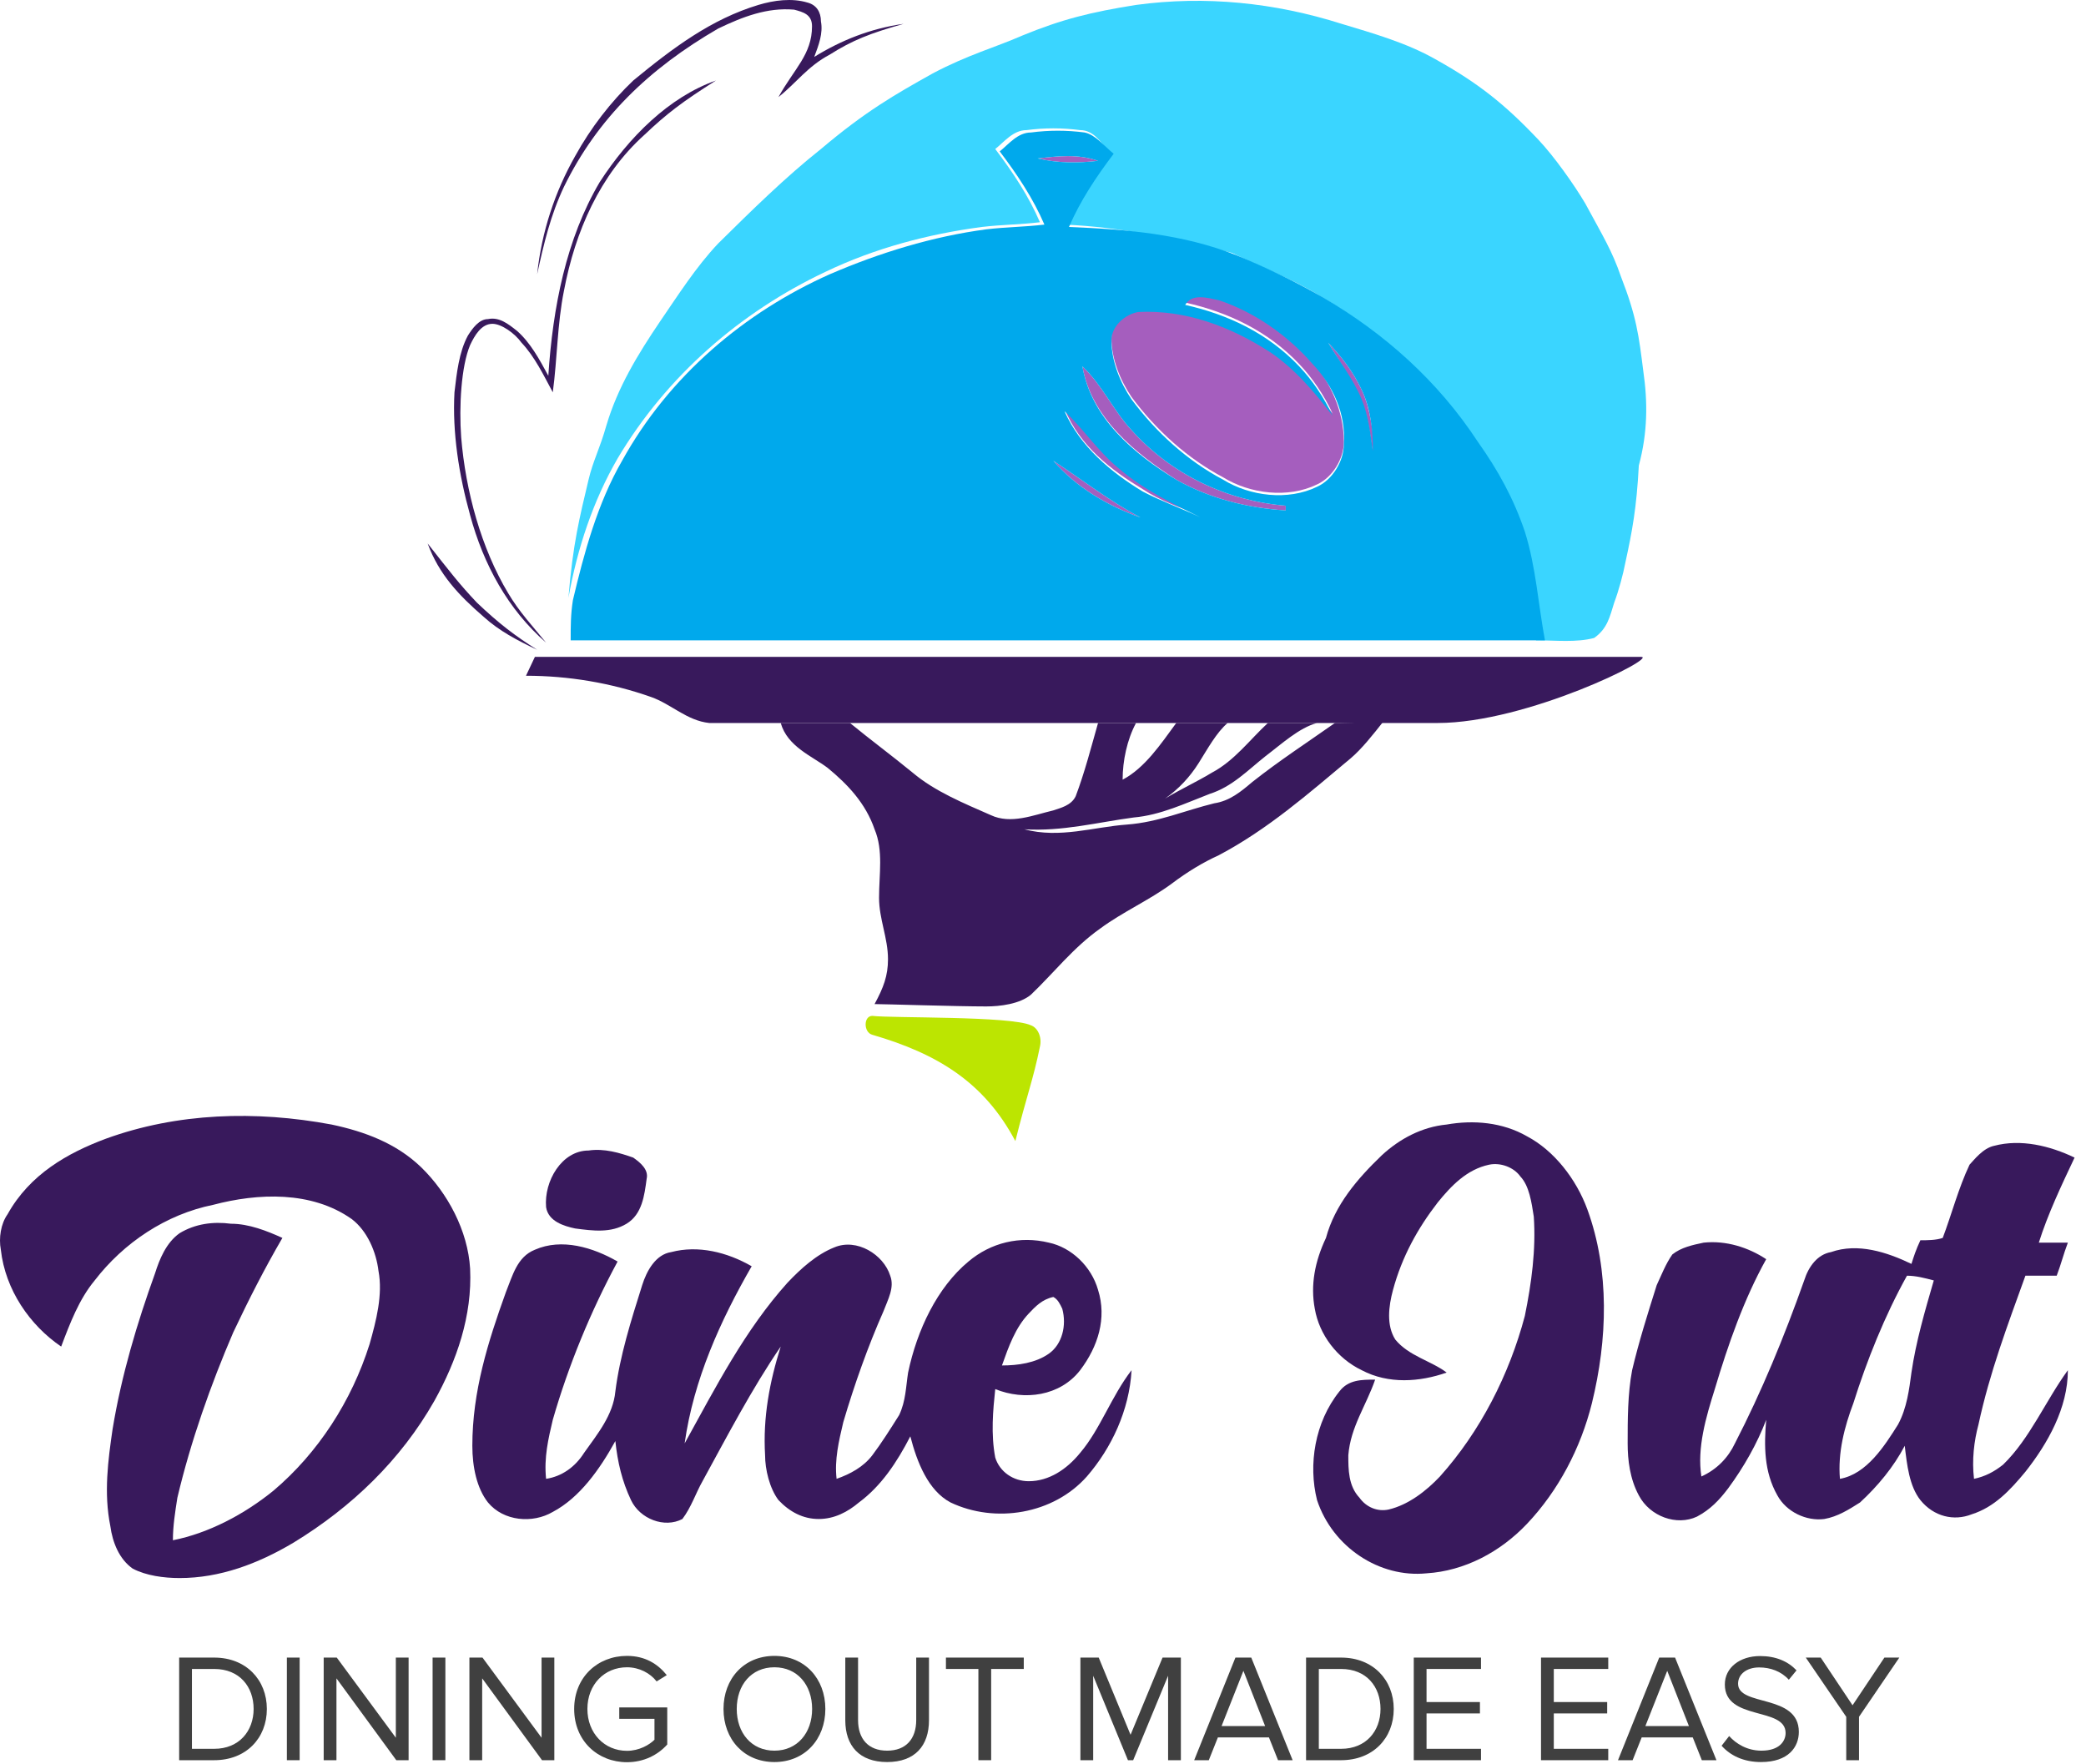 <svg width="175" height="148" viewBox="0 0 175 148" fill="none" xmlns="http://www.w3.org/2000/svg">
<path d="M17.973 147.661C20.644 147.661 22.387 145.816 22.387 143.363C22.387 140.924 20.644 139.053 17.973 139.053H15.03V147.661H17.973ZM17.973 146.706H16.102V140.008H17.973C20.102 140.008 21.277 141.505 21.277 143.363C21.277 145.209 20.064 146.706 17.973 146.706Z" fill="#404040"/>
<path d="M25.138 147.661V139.053H24.067V147.661H25.138Z" fill="#404040"/>
<path d="M34.279 147.661V139.053H33.208V145.777L28.252 139.053H27.155V147.661H28.226V140.795L33.246 147.661H34.279Z" fill="#404040"/>
<path d="M37.364 147.661V139.053H36.292V147.661H37.364Z" fill="#404040"/>
<path d="M46.504 147.661V139.053H45.433V145.777L40.477 139.053H39.38V147.661H40.451V140.795L45.472 147.661H46.504Z" fill="#404040"/>
<path d="M52.596 147.829C54.003 147.829 55.177 147.235 55.977 146.345V143.234H51.951V144.189H54.906V145.945C54.48 146.371 53.628 146.874 52.596 146.874C50.712 146.874 49.279 145.403 49.279 143.363C49.279 141.311 50.712 139.866 52.596 139.866C53.628 139.866 54.545 140.356 55.087 141.053L55.938 140.524C55.177 139.582 54.119 138.911 52.596 138.911C50.144 138.911 48.169 140.692 48.169 143.363C48.169 146.035 50.144 147.829 52.596 147.829Z" fill="#404040"/>
<path d="M64.969 147.816C67.511 147.816 69.241 145.906 69.241 143.363C69.241 140.821 67.511 138.911 64.969 138.911C62.413 138.911 60.697 140.821 60.697 143.363C60.697 145.906 62.413 147.816 64.969 147.816ZM64.969 146.861C63.033 146.861 61.807 145.364 61.807 143.363C61.807 141.35 63.033 139.866 64.969 139.866C66.892 139.866 68.131 141.35 68.131 143.363C68.131 145.364 66.892 146.861 64.969 146.861Z" fill="#404040"/>
<path d="M74.424 147.816C76.76 147.816 77.935 146.448 77.935 144.306V139.053H76.864V144.293C76.864 145.867 76.012 146.861 74.424 146.861C72.837 146.861 71.985 145.867 71.985 144.293V139.053H70.914V144.318C70.914 146.435 72.088 147.816 74.424 147.816Z" fill="#404040"/>
<path d="M83.151 147.661V140.008H85.887V139.053H79.357V140.008H82.08V147.661H83.151Z" fill="#404040"/>
<path d="M99.066 147.661V139.053H97.53L94.846 145.532L92.174 139.053H90.638V147.661H91.71V140.576L94.626 147.661H95.065L97.995 140.576V147.661H99.066Z" fill="#404040"/>
<path d="M108.443 147.661L104.972 139.053H103.642L100.183 147.661H101.409L102.171 145.751H106.456L107.217 147.661H108.443ZM106.133 144.796H102.481L104.313 140.163L106.133 144.796Z" fill="#404040"/>
<path d="M112.511 147.661C115.183 147.661 116.925 145.816 116.925 143.363C116.925 140.924 115.183 139.053 112.511 139.053H109.569V147.661H112.511ZM112.511 146.706H110.64V140.008H112.511C114.641 140.008 115.815 141.505 115.815 143.363C115.815 145.209 114.602 146.706 112.511 146.706Z" fill="#404040"/>
<path d="M124.245 147.661V146.706H119.676V143.738H124.155V142.783H119.676V140.008H124.245V139.053H118.605V147.661H124.245Z" fill="#404040"/>
<path d="M134.92 147.661V146.706H130.352V143.738H134.83V142.783H130.352V140.008H134.92V139.053H129.28V147.661H134.92Z" fill="#404040"/>
<path d="M143.997 147.661L140.526 139.053H139.196L135.738 147.661H136.964L137.725 145.751H142.01L142.771 147.661H143.997ZM141.687 144.796H138.035L139.868 140.163L141.687 144.796Z" fill="#404040"/>
<path d="M147.734 147.816C150.057 147.816 150.909 146.538 150.909 145.286C150.909 142.073 145.811 143.183 145.811 141.247C145.811 140.434 146.547 139.879 147.579 139.879C148.521 139.879 149.425 140.201 150.07 140.911L150.715 140.124C149.993 139.363 148.973 138.924 147.657 138.924C145.966 138.924 144.701 139.892 144.701 141.311C144.701 144.383 149.799 143.157 149.799 145.377C149.799 146.035 149.309 146.861 147.773 146.861C146.56 146.861 145.63 146.267 145.063 145.635L144.43 146.448C145.14 147.248 146.237 147.816 147.734 147.816Z" fill="#404040"/>
<path d="M155.957 147.661V144.022L159.339 139.053H158.087L155.415 143.054L152.744 139.053H151.492L154.886 144.022V147.661H155.957Z" fill="#404040"/>
<path d="M8.881 95.525C14.88 93.346 21.442 93.147 27.816 94.336C30.628 94.931 33.252 95.921 35.315 97.903C37.564 100.083 39.251 103.253 39.439 106.423C39.626 110.386 38.314 114.151 36.439 117.52C33.627 122.473 29.503 126.436 24.629 129.408C21.629 131.192 18.442 132.381 15.068 132.381C13.755 132.381 12.256 132.182 11.131 131.588C10.006 130.795 9.444 129.408 9.256 128.021C8.694 125.247 9.069 122.473 9.444 119.897C10.194 115.34 11.506 110.981 13.006 106.82C13.381 105.631 13.943 104.244 15.068 103.451C16.38 102.658 17.88 102.46 19.38 102.658C20.879 102.658 22.379 103.253 23.691 103.847C22.192 106.423 20.879 108.999 19.567 111.773C17.692 116.132 16.005 120.888 14.88 125.644C14.693 126.832 14.505 128.021 14.505 129.21C17.505 128.616 20.504 127.031 22.942 125.049C26.691 121.879 29.503 117.52 31.003 112.764C31.565 110.783 32.127 108.603 31.753 106.621C31.565 105.036 30.815 103.253 29.503 102.262C26.128 99.884 21.629 100.083 17.88 101.073C13.943 101.866 10.381 104.244 7.944 107.414C6.632 108.999 5.882 110.981 5.132 112.962C2.507 111.179 0.445 108.207 0.07 104.838C-0.117 103.847 0.07 102.658 0.633 101.866C2.507 98.497 5.694 96.714 8.881 95.525Z" fill="#38195C"/>
<path d="M115.926 96.912C117.426 95.525 119.301 94.534 121.363 94.336C123.612 93.94 126.049 94.138 128.112 95.327C130.361 96.516 132.236 98.894 133.173 101.47C135.048 106.621 134.86 112.368 133.548 117.718C132.611 121.482 130.736 125.049 128.112 127.823C125.862 130.201 122.862 131.786 119.676 131.984C115.739 132.381 111.802 129.805 110.49 125.842C109.74 122.87 110.302 119.303 112.364 116.727C113.114 115.736 114.239 115.736 115.364 115.736C114.614 117.916 113.302 119.699 113.114 122.077C113.114 123.266 113.114 124.653 114.051 125.644C114.614 126.436 115.551 126.832 116.489 126.634C118.176 126.238 119.676 125.049 120.8 123.86C124.175 120.095 126.612 115.34 127.924 110.386C128.487 107.612 128.861 104.838 128.674 102.064C128.487 100.875 128.299 99.488 127.549 98.695C126.987 97.903 125.862 97.507 124.925 97.705C123.05 98.101 121.738 99.488 120.613 100.875C118.926 103.055 117.613 105.433 116.863 108.207C116.489 109.594 116.301 111.179 117.051 112.368C118.176 113.755 120.05 114.151 121.363 115.142C119.113 115.934 116.489 116.132 114.239 114.944C112.177 113.953 110.677 111.971 110.302 109.792C109.927 107.81 110.302 105.829 111.239 103.847C111.989 101.073 113.864 98.894 115.926 96.912Z" fill="#38195C"/>
<path d="M167.293 96.12C169.542 95.525 171.979 96.12 174.042 97.11C172.917 99.488 171.792 101.866 171.042 104.244C171.792 104.244 172.729 104.244 173.479 104.244C173.104 105.234 172.917 106.027 172.542 107.018C171.604 107.018 170.855 107.018 169.917 107.018C168.417 111.179 166.918 115.142 165.98 119.501C165.605 120.888 165.418 122.473 165.605 124.058C166.543 123.86 167.293 123.464 168.043 122.87C170.292 120.69 171.604 117.52 173.479 114.944C173.479 118.114 171.792 121.086 169.917 123.464C168.605 125.049 167.293 126.436 165.418 127.031C163.918 127.625 162.231 127.229 161.106 125.842C160.169 124.653 159.981 122.87 159.794 121.284C158.857 123.068 157.544 124.653 156.044 126.04C155.107 126.634 154.17 127.229 153.045 127.427C151.545 127.625 149.858 126.832 149.108 125.445C147.983 123.464 147.983 121.284 148.171 119.105C147.421 121.086 146.296 123.068 144.984 124.851C144.234 125.842 143.484 126.634 142.359 127.229C140.672 128.021 138.422 127.229 137.485 125.445C136.735 124.058 136.548 122.473 136.548 121.086C136.548 119.105 136.548 116.925 136.923 114.944C137.485 112.566 138.235 110.188 138.985 107.81C139.36 107.018 139.735 106.027 140.297 105.234C141.047 104.64 141.984 104.442 142.922 104.244C144.796 104.045 146.671 104.64 148.171 105.631C146.296 108.999 144.984 112.764 143.859 116.529C143.109 118.907 142.359 121.482 142.734 123.86C144.046 123.266 144.984 122.275 145.546 121.086C147.796 116.727 149.671 112.17 151.358 107.414C151.733 106.225 152.483 105.234 153.607 105.036C155.857 104.244 158.294 105.036 160.356 106.027C160.544 105.433 160.731 104.838 161.106 104.045C161.669 104.045 162.418 104.045 162.981 103.847C163.731 101.866 164.293 99.686 165.23 97.705C165.605 97.308 166.355 96.318 167.293 96.12ZM159.981 107.018C158.107 110.386 156.607 114.151 155.482 117.718C154.732 119.699 154.17 121.879 154.357 124.058C156.607 123.662 158.107 121.284 159.231 119.501C159.981 118.114 160.169 116.529 160.356 115.142C160.731 112.566 161.481 109.99 162.231 107.414C161.481 107.216 160.731 107.018 159.981 107.018Z" fill="#38195C"/>
<path d="M49.375 96.516C50.687 96.318 51.999 96.714 53.124 97.11C53.686 97.507 54.436 98.101 54.249 98.894C54.061 100.281 53.874 101.866 52.562 102.658C51.249 103.451 49.75 103.253 48.25 103.055C47.312 102.857 46 102.46 45.813 101.271C45.625 99.092 47.125 96.516 49.375 96.516Z" fill="#38195C"/>
<path d="M81.244 105.829C83.119 104.244 85.556 103.649 87.993 104.244C89.868 104.64 91.555 106.225 92.118 108.207C92.868 110.584 92.118 112.962 90.618 114.944C88.931 117.123 85.931 117.52 83.494 116.529C83.306 118.312 83.119 120.294 83.494 122.275C83.869 123.464 84.994 124.257 86.306 124.257C87.993 124.257 89.493 123.266 90.618 121.879C92.305 119.897 93.242 117.123 94.93 114.944C94.742 118.312 93.242 121.482 91.18 123.86C88.368 127.031 83.494 127.823 79.745 126.04C77.87 125.049 76.933 122.671 76.37 120.492C75.245 122.671 73.933 124.653 72.058 126.04C71.121 126.832 69.996 127.427 68.684 127.427C67.372 127.427 66.247 126.832 65.309 125.842C64.56 124.851 64.185 123.266 64.185 122.077C63.997 118.907 64.56 115.934 65.497 112.962C63.06 116.529 60.998 120.492 58.936 124.257C58.373 125.247 57.998 126.436 57.248 127.427C55.749 128.22 53.686 127.427 52.937 125.842C52.187 124.257 51.812 122.671 51.624 120.888C50.312 123.266 48.625 125.644 46.375 126.832C44.688 127.823 42.251 127.625 40.938 126.04C40.001 124.851 39.626 123.068 39.626 121.284C39.626 116.727 40.938 112.566 42.438 108.405C43.001 107.018 43.376 105.433 44.875 104.838C47.125 103.847 49.75 104.64 51.812 105.829C49.562 109.99 47.687 114.547 46.375 119.105C46 120.69 45.625 122.275 45.813 124.058C47.125 123.86 48.25 123.068 49 121.879C50.124 120.294 51.437 118.708 51.624 116.727C51.999 113.755 52.937 110.783 53.874 107.81C54.249 106.621 54.999 105.234 56.311 105.036C58.561 104.442 60.998 105.036 63.06 106.225C60.435 110.783 58.186 115.736 57.436 121.086C60.06 116.331 62.498 111.575 66.059 107.612C67.184 106.423 68.496 105.234 69.996 104.64C71.871 103.847 74.121 105.234 74.683 107.018C75.058 108.008 74.496 108.999 74.121 109.99C72.808 112.962 71.683 116.132 70.746 119.303C70.371 120.888 69.996 122.473 70.184 124.058C71.308 123.662 72.433 123.068 73.183 122.077C73.933 121.086 74.683 119.897 75.433 118.708C75.995 117.52 75.995 116.331 76.183 115.142C76.933 111.575 78.62 108.008 81.244 105.829ZM86.306 110.188C85.181 111.377 84.619 112.962 84.056 114.547C85.369 114.547 86.868 114.349 87.993 113.557C89.118 112.764 89.493 111.179 89.118 109.792C88.931 109.395 88.743 108.999 88.368 108.801C87.431 108.999 86.868 109.594 86.306 110.188Z" fill="#38195C"/>
<path d="M63.622 0.414C64.935 0.018 66.434 -0.18 67.747 0.216C68.496 0.414 68.871 1.009 68.871 1.801C69.059 2.792 68.684 3.783 68.309 4.773C70.559 3.386 72.996 2.396 75.808 1.999C72.996 2.792 71.496 3.386 69.621 4.575C67.747 5.566 66.809 6.953 65.309 8.142C66.622 5.764 68.122 4.575 68.122 2.197C68.122 1.207 67.372 1.009 66.622 0.81C64.372 0.612 62.31 1.405 60.248 2.396C54.436 5.764 50.124 9.925 47.312 15.671C46.188 18.049 45.625 20.427 45.063 23.003C45.438 19.436 46.563 16.068 48.25 13.096C49.562 10.718 51.249 8.538 53.124 6.755C56.498 3.981 59.685 1.603 63.622 0.414Z" fill="#38195C"/>
<path d="M50.312 15.275C52.749 11.511 56.123 8.142 60.06 6.755C57.248 8.538 55.936 9.529 54.061 11.312C50.312 14.681 48.25 19.436 47.312 24.39C46.75 27.164 46.75 30.136 46.375 32.91C45.625 31.523 44.875 29.938 43.751 28.749C43.188 27.957 42.063 27.164 41.313 27.164C40.376 27.164 39.814 28.155 39.439 28.948C38.689 30.731 38.501 34.099 38.689 36.675C39.064 41.233 40.376 45.988 42.626 49.753C43.563 51.338 44.688 52.527 45.813 53.914C42.626 51.14 40.564 47.375 39.439 43.214C38.501 39.846 37.939 36.279 38.127 32.91C38.314 31.325 38.501 29.542 39.251 28.155C39.626 27.56 40.189 26.768 40.938 26.768C41.876 26.57 42.626 27.164 43.376 27.759C44.5 28.749 45.25 30.136 46 31.523C46.375 25.777 47.5 20.031 50.312 15.275Z" fill="#38195C"/>
<path d="M137.86 31.127C137.485 28.155 137.298 26.57 135.985 23.201C135.235 21.021 134.486 19.833 132.986 17.059C132.048 15.473 130.361 13.096 129.049 11.709C126.237 8.736 123.987 6.953 120.425 4.972C117.988 3.585 115.176 2.792 112.552 1.999C106.928 0.216 101.116 -0.378 95.305 0.414C91.555 1.009 89.118 1.603 85.744 2.99C83.494 3.981 81.244 4.575 78.245 6.16C75.058 7.944 72.621 9.331 68.871 12.501C65.872 14.879 63.06 17.653 60.248 20.427C58.373 22.409 56.873 24.786 55.374 26.966C53.499 29.74 51.812 32.514 50.874 35.684C50.312 37.666 49.75 38.657 49.375 40.242C48.625 43.412 48.062 45.592 47.687 50.149C48.437 45.988 49.75 42.025 51.812 38.459C55.936 31.523 62.123 26.173 69.246 22.805C73.371 20.823 77.87 19.634 82.369 19.04C84.056 18.842 85.556 18.842 87.243 18.644C86.306 16.464 84.994 14.483 83.494 12.501C84.244 11.907 84.994 10.916 86.119 10.916C87.618 10.718 89.118 10.718 90.618 10.916C91.743 10.916 92.305 11.907 93.055 12.699C91.555 14.483 90.243 16.662 89.305 18.842C93.992 19.04 98.679 20.031 103.366 21.22C105.803 22.409 108.427 23.399 110.677 24.786C115.739 27.759 120.425 31.92 123.612 36.873C125.112 39.251 126.237 41.827 127.549 44.403C128.299 47.375 128.861 50.546 128.861 53.716C130.549 53.716 132.236 53.914 133.736 53.518C134.861 52.725 135.048 51.734 135.423 50.546C135.798 49.555 136.173 48.168 136.36 47.177C136.923 44.601 137.298 42.62 137.485 39.053C138.235 36.279 138.235 33.703 137.86 31.127Z" fill="#3AD5FF"/>
<path d="M35.877 45.592C37.752 47.97 38.501 48.96 40.001 50.546C41.876 52.329 43.188 53.32 45.063 54.508C43.376 53.716 41.876 52.923 40.564 51.734C38.501 49.951 36.814 48.168 35.877 45.592Z" fill="#38195C"/>
<path d="M87.056 13.294C88.743 13.096 90.43 12.898 92.118 13.492C90.43 13.69 88.743 13.69 87.056 13.294Z" fill="#A55EBE"/>
<path d="M111.427 28.749C112.552 29.938 113.489 31.127 114.239 32.712C114.989 34.297 115.176 36.279 115.364 38.062H115.176C114.989 36.675 114.801 35.09 114.239 33.703C113.489 31.92 112.364 30.334 111.427 28.749Z" fill="#A55EBE"/>
<path d="M90.805 30.731C92.493 32.316 93.43 34.496 94.93 36.081C98.304 39.846 102.991 42.025 107.865 42.422C107.865 42.62 107.865 42.818 107.865 42.818C104.678 42.62 101.491 41.827 98.679 40.242C95.305 38.062 91.555 35.09 90.805 30.731Z" fill="#A55EBE"/>
<path d="M89.305 34.297C90.805 35.684 92.118 37.666 93.805 39.053C95.867 40.836 98.304 42.025 100.741 43.214C99.054 42.62 97.367 42.025 95.867 41.035C93.242 39.449 90.618 37.468 89.305 34.297Z" fill="#A55EBE"/>
<path d="M88.368 38.657C90.805 40.242 93.055 42.025 95.68 43.412C92.867 42.422 90.243 40.836 88.368 38.657Z" fill="#A55EBE"/>
<path d="M99.429 25.381C99.991 24.39 101.304 24.786 102.241 24.985C105.24 25.975 108.052 27.957 110.115 30.334C111.614 32.118 112.739 34.496 112.739 37.072C112.739 38.459 111.802 40.044 110.49 40.638C108.052 41.827 104.865 41.431 102.616 40.044C99.616 38.459 96.992 36.081 94.93 33.307C93.992 31.92 93.242 30.136 93.242 28.353C93.242 27.164 94.367 26.173 95.492 25.975C99.429 25.777 103.178 27.164 106.553 29.344C108.615 30.731 110.302 32.712 111.802 34.694C111.052 33.109 110.115 31.721 108.99 30.533C106.365 27.759 102.991 26.173 99.429 25.381Z" fill="#A55EBE"/>
<path d="M127.924 44.601C126.987 41.827 125.675 39.449 123.987 37.072C120.613 31.92 116.114 27.957 111.052 24.985C108.615 23.598 106.178 22.409 103.741 21.418C99.241 19.634 94.555 19.238 89.68 19.04C90.618 16.86 91.93 14.879 93.43 12.898C92.68 12.303 91.93 11.312 90.993 11.114C89.493 10.916 87.993 10.916 86.493 11.114C85.369 11.114 84.619 12.105 83.869 12.699C85.369 14.681 86.681 16.662 87.618 18.842C85.931 19.04 84.431 19.04 82.744 19.238C78.245 19.833 73.746 21.22 69.621 23.003C62.498 26.173 56.123 31.523 52.187 38.657C50.124 42.223 49 46.385 48.062 50.347C47.875 51.536 47.875 52.527 47.875 53.716C75.058 53.716 102.428 53.716 129.611 53.716C129.049 50.744 128.861 47.573 127.924 44.601ZM87.056 13.294C88.743 13.096 90.43 12.898 92.118 13.492C90.43 13.69 88.743 13.69 87.056 13.294ZM88.368 38.657C90.805 40.242 93.055 42.025 95.68 43.412C92.867 42.422 90.243 40.836 88.368 38.657ZM95.867 41.233C93.242 39.647 90.618 37.468 89.305 34.496C90.805 35.883 92.118 37.864 93.805 39.251C95.867 41.035 98.304 42.223 100.741 43.412C99.054 42.62 97.367 42.025 95.867 41.233ZM107.865 42.818C104.678 42.62 101.491 41.827 98.679 40.242C95.117 38.062 91.555 35.09 90.805 30.731C92.493 32.316 93.43 34.496 94.93 36.081C98.304 39.846 102.991 42.025 107.865 42.422V42.818ZM112.739 37.27C112.739 38.657 111.802 40.242 110.49 40.836C108.052 42.025 104.865 41.629 102.616 40.242C99.616 38.657 96.992 36.279 94.93 33.505C93.992 32.118 93.242 30.334 93.242 28.551C93.242 27.362 94.367 26.372 95.492 26.173C99.429 25.975 103.178 27.362 106.553 29.542C108.615 30.929 110.302 32.91 111.802 34.892C111.052 33.307 110.115 31.92 108.99 30.731C106.365 27.957 102.991 26.372 99.429 25.579C99.991 24.588 101.304 24.985 102.241 25.183C105.24 26.173 108.052 28.155 110.115 30.533C111.802 32.316 112.927 34.694 112.739 37.27ZM115.176 37.864C114.989 36.477 114.801 34.892 114.239 33.505C113.489 31.721 112.364 30.334 111.427 28.749C112.552 29.938 113.489 31.127 114.239 32.712C114.989 34.297 115.176 36.081 115.176 37.864Z" fill="#00A9EC"/>
<path d="M137.673 55.103C95.68 55.103 89.306 55.103 44.875 55.103C44.688 55.499 44.313 56.292 44.126 56.688C47.687 56.688 51.249 57.283 54.624 58.471C56.311 59.066 57.623 60.453 59.498 60.651H120.613C128.112 60.651 139.172 55.103 137.673 55.103Z" fill="#38195C"/>
<path d="M73.183 85.221C74.87 85.42 84.806 85.221 86.493 86.014C87.056 86.212 87.431 87.005 87.243 87.797C86.681 90.571 86.118 91.959 85.181 95.723C82.557 90.77 78.62 88.392 73.183 86.807C72.433 86.609 72.433 85.221 73.183 85.221Z" fill="#BCE501"/>
<path d="M111.989 60.651C109.74 62.236 107.303 63.822 105.053 65.605C104.116 66.397 103.178 67.19 101.866 67.388C99.429 67.983 97.179 68.973 94.555 69.171C91.743 69.37 88.931 70.36 85.931 69.568C89.118 69.766 92.118 68.973 95.117 68.577C97.367 68.379 99.429 67.388 101.491 66.596C103.366 66.001 104.678 64.614 106.178 63.425C107.49 62.434 108.99 61.047 110.49 60.651C110.49 60.651 107.865 60.651 106.365 60.651C104.865 62.038 103.553 63.822 101.678 64.812C100.366 65.605 99.054 66.199 97.742 66.992C98.866 66.199 99.804 65.209 100.554 64.02C101.304 62.831 102.053 61.444 102.991 60.651C100.929 60.651 100.741 60.651 98.679 60.651C97.367 62.434 96.054 64.416 94.18 65.407C94.18 63.822 94.555 62.038 95.305 60.651C93.805 60.651 93.617 60.651 92.118 60.651C91.555 62.633 90.993 64.812 90.243 66.794C89.868 67.586 88.931 67.784 88.368 67.983C86.681 68.379 84.806 69.171 83.119 68.379C80.869 67.388 78.432 66.397 76.558 64.812C74.87 63.425 72.996 62.038 71.308 60.651H65.497C66.059 62.633 68.121 63.425 69.434 64.416C71.121 65.803 72.621 67.388 73.371 69.568C74.121 71.351 73.746 73.333 73.746 75.314C73.746 77.097 74.496 78.683 74.496 80.466C74.496 81.853 74.121 82.844 73.371 84.231C74.121 84.231 80.307 84.429 82.744 84.429C83.869 84.429 85.556 84.231 86.493 83.438C88.368 81.655 90.055 79.475 92.305 77.89C94.18 76.503 96.429 75.512 98.304 74.125C99.616 73.134 100.929 72.342 102.241 71.747C106.365 69.568 109.74 66.596 113.302 63.623C114.239 62.831 115.176 61.642 116.114 60.453C114.614 60.651 111.989 60.651 111.989 60.651Z" fill="#38195C"/>
</svg>
